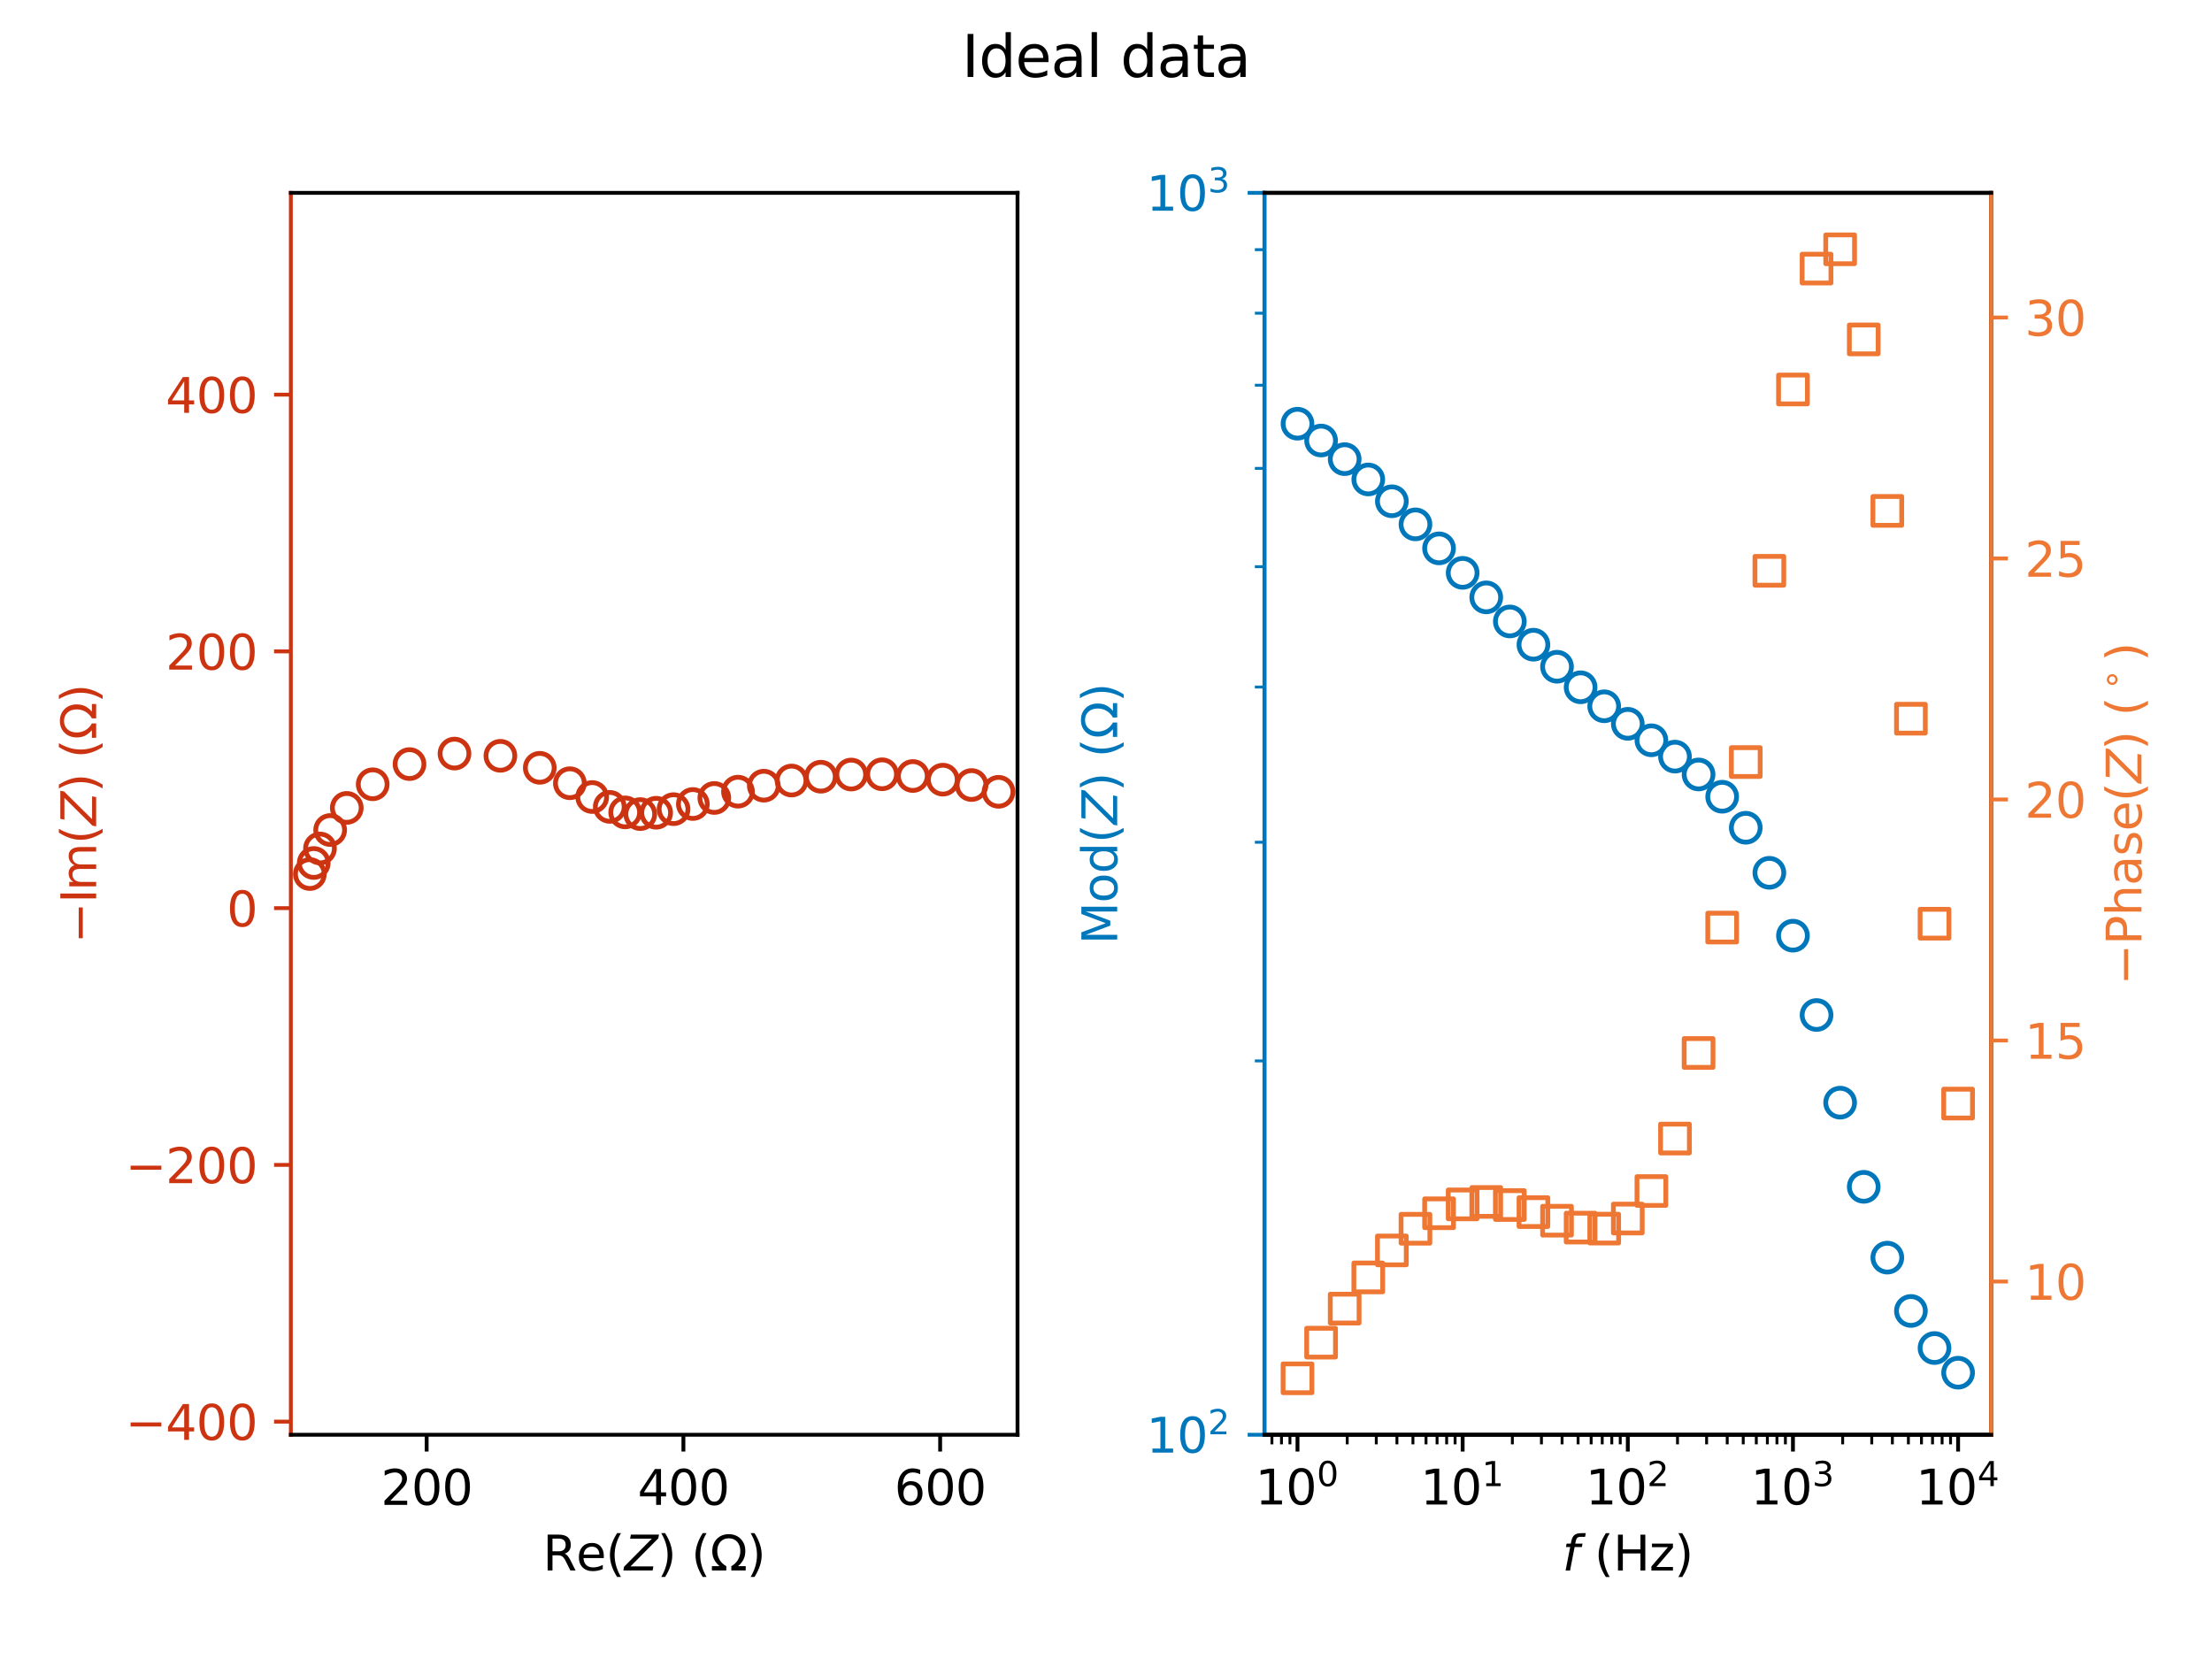 <?xml version="1.0" encoding="utf-8" standalone="no"?>
<!DOCTYPE svg PUBLIC "-//W3C//DTD SVG 1.1//EN"
  "http://www.w3.org/Graphics/SVG/1.1/DTD/svg11.dtd">
<svg xmlns:xlink="http://www.w3.org/1999/xlink" width="460.8pt" height="345.6pt" viewBox="0 0 460.8 345.6" xmlns="http://www.w3.org/2000/svg" version="1.1">
 <defs>
  <style type="text/css">*{stroke-linejoin: round; stroke-linecap: butt}</style>
 </defs>
 <g id="figure_1">
  <g id="patch_1">
   <path d="M 0 345.6 
L 460.8 345.6 
L 460.8 0 
L 0 0 
L 0 345.6 
z
" style="fill: none"/>
  </g>
  <g id="axes_1">
   <g id="patch_2">
    <path d="M 60.59 298.888 
L 211.969 298.888 
L 211.969 40.176 
L 60.59 40.176 
L 60.59 298.888 
z
" style="fill: none"/>
   </g>
   <g id="PathCollection_1">
    <defs>
     <path id="C0_0_09752f8d67" d="M 0 3 
C 0.796 3 1.559 2.684 2.121 2.121 
C 2.684 1.559 3 0.796 3 -0 
C 3 -0.796 2.684 -1.559 2.121 -2.121 
C 1.559 -2.684 0.796 -3 0 -3 
C -0.796 -3 -1.559 -2.684 -2.121 -2.121 
C -2.684 -1.559 -3 -0.796 -3 0 
C -3 0.796 -2.684 1.559 -2.121 2.121 
C -1.559 2.684 -0.796 3 0 3 
z
"/>
    </defs>
    <g clip-path="url(#p00fcbe9c59)">
     <use xlink:href="#C0_0_09752f8d67" x="64.546" y="182.08" style="fill: none; stroke: #cc3311"/>
    </g>
    <g clip-path="url(#p00fcbe9c59)">
     <use xlink:href="#C0_0_09752f8d67" x="65.361" y="179.777" style="fill: none; stroke: #cc3311"/>
    </g>
    <g clip-path="url(#p00fcbe9c59)">
     <use xlink:href="#C0_0_09752f8d67" x="66.658" y="176.755" style="fill: none; stroke: #cc3311"/>
    </g>
    <g clip-path="url(#p00fcbe9c59)">
     <use xlink:href="#C0_0_09752f8d67" x="68.778" y="172.908" style="fill: none; stroke: #cc3311"/>
    </g>
    <g clip-path="url(#p00fcbe9c59)">
     <use xlink:href="#C0_0_09752f8d67" x="72.238" y="168.299" style="fill: none; stroke: #cc3311"/>
    </g>
    <g clip-path="url(#p00fcbe9c59)">
     <use xlink:href="#C0_0_09752f8d67" x="77.64" y="163.38" style="fill: none; stroke: #cc3311"/>
    </g>
    <g clip-path="url(#p00fcbe9c59)">
     <use xlink:href="#C0_0_09752f8d67" x="85.306" y="159.175" style="fill: none; stroke: #cc3311"/>
    </g>
    <g clip-path="url(#p00fcbe9c59)">
     <use xlink:href="#C0_0_09752f8d67" x="94.68" y="156.984" style="fill: none; stroke: #cc3311"/>
    </g>
    <g clip-path="url(#p00fcbe9c59)">
     <use xlink:href="#C0_0_09752f8d67" x="104.24" y="157.451" style="fill: none; stroke: #cc3311"/>
    </g>
    <g clip-path="url(#p00fcbe9c59)">
     <use xlink:href="#C0_0_09752f8d67" x="112.445" y="159.949" style="fill: none; stroke: #cc3311"/>
    </g>
    <g clip-path="url(#p00fcbe9c59)">
     <use xlink:href="#C0_0_09752f8d67" x="118.714" y="163.162" style="fill: none; stroke: #cc3311"/>
    </g>
    <g clip-path="url(#p00fcbe9c59)">
     <use xlink:href="#C0_0_09752f8d67" x="123.367" y="166.035" style="fill: none; stroke: #cc3311"/>
    </g>
    <g clip-path="url(#p00fcbe9c59)">
     <use xlink:href="#C0_0_09752f8d67" x="127.025" y="168.085" style="fill: none; stroke: #cc3311"/>
    </g>
    <g clip-path="url(#p00fcbe9c59)">
     <use xlink:href="#C0_0_09752f8d67" x="130.237" y="169.235" style="fill: none; stroke: #cc3311"/>
    </g>
    <g clip-path="url(#p00fcbe9c59)">
     <use xlink:href="#C0_0_09752f8d67" x="133.379" y="169.591" style="fill: none; stroke: #cc3311"/>
    </g>
    <g clip-path="url(#p00fcbe9c59)">
     <use xlink:href="#C0_0_09752f8d67" x="136.69" y="169.313" style="fill: none; stroke: #cc3311"/>
    </g>
    <g clip-path="url(#p00fcbe9c59)">
     <use xlink:href="#C0_0_09752f8d67" x="140.313" y="168.563" style="fill: none; stroke: #cc3311"/>
    </g>
    <g clip-path="url(#p00fcbe9c59)">
     <use xlink:href="#C0_0_09752f8d67" x="144.336" y="167.49" style="fill: none; stroke: #cc3311"/>
    </g>
    <g clip-path="url(#p00fcbe9c59)">
     <use xlink:href="#C0_0_09752f8d67" x="148.806" y="166.232" style="fill: none; stroke: #cc3311"/>
    </g>
    <g clip-path="url(#p00fcbe9c59)">
     <use xlink:href="#C0_0_09752f8d67" x="153.738" y="164.919" style="fill: none; stroke: #cc3311"/>
    </g>
    <g clip-path="url(#p00fcbe9c59)">
     <use xlink:href="#C0_0_09752f8d67" x="159.116" y="163.671" style="fill: none; stroke: #cc3311"/>
    </g>
    <g clip-path="url(#p00fcbe9c59)">
     <use xlink:href="#C0_0_09752f8d67" x="164.894" y="162.6" style="fill: none; stroke: #cc3311"/>
    </g>
    <g clip-path="url(#p00fcbe9c59)">
     <use xlink:href="#C0_0_09752f8d67" x="170.998" y="161.801" style="fill: none; stroke: #cc3311"/>
    </g>
    <g clip-path="url(#p00fcbe9c59)">
     <use xlink:href="#C0_0_09752f8d67" x="177.325" y="161.351" style="fill: none; stroke: #cc3311"/>
    </g>
    <g clip-path="url(#p00fcbe9c59)">
     <use xlink:href="#C0_0_09752f8d67" x="183.756" y="161.297" style="fill: none; stroke: #cc3311"/>
    </g>
    <g clip-path="url(#p00fcbe9c59)">
     <use xlink:href="#C0_0_09752f8d67" x="190.16" y="161.657" style="fill: none; stroke: #cc3311"/>
    </g>
    <g clip-path="url(#p00fcbe9c59)">
     <use xlink:href="#C0_0_09752f8d67" x="196.41" y="162.417" style="fill: none; stroke: #cc3311"/>
    </g>
    <g clip-path="url(#p00fcbe9c59)">
     <use xlink:href="#C0_0_09752f8d67" x="202.392" y="163.535" style="fill: none; stroke: #cc3311"/>
    </g>
    <g clip-path="url(#p00fcbe9c59)">
     <use xlink:href="#C0_0_09752f8d67" x="208.013" y="164.948" style="fill: none; stroke: #cc3311"/>
    </g>
   </g>
   <g id="matplotlib.axis_1">
    <g id="xtick_1">
     <g id="line2d_1">
      <defs>
       <path id="mb6557c7be3" d="M 0 0 
L 0 3.5 
" style="stroke: #000000; stroke-width: 0.8"/>
      </defs>
      <g>
       <use xlink:href="#mb6557c7be3" x="88.879" y="298.888" style="stroke: #000000; stroke-width: 0.8"/>
      </g>
     </g>
     <g id="text_1">
      <!-- 200 -->
      <g transform="translate(79.336 313.486) scale(0.1 -0.1)">
       <defs>
        <path id="DejaVuSans-32" d="M 1228 531 
L 3431 531 
L 3431 0 
L 469 0 
L 469 531 
Q 828 903 1448 1529 
Q 2069 2156 2228 2338 
Q 2531 2678 2651 2914 
Q 2772 3150 2772 3378 
Q 2772 3750 2511 3984 
Q 2250 4219 1831 4219 
Q 1534 4219 1204 4116 
Q 875 4013 500 3803 
L 500 4441 
Q 881 4594 1212 4672 
Q 1544 4750 1819 4750 
Q 2544 4750 2975 4387 
Q 3406 4025 3406 3419 
Q 3406 3131 3298 2873 
Q 3191 2616 2906 2266 
Q 2828 2175 2409 1742 
Q 1991 1309 1228 531 
z
" transform="scale(0.016)"/>
        <path id="DejaVuSans-30" d="M 2034 4250 
Q 1547 4250 1301 3770 
Q 1056 3291 1056 2328 
Q 1056 1369 1301 889 
Q 1547 409 2034 409 
Q 2525 409 2770 889 
Q 3016 1369 3016 2328 
Q 3016 3291 2770 3770 
Q 2525 4250 2034 4250 
z
M 2034 4750 
Q 2819 4750 3233 4129 
Q 3647 3509 3647 2328 
Q 3647 1150 3233 529 
Q 2819 -91 2034 -91 
Q 1250 -91 836 529 
Q 422 1150 422 2328 
Q 422 3509 836 4129 
Q 1250 4750 2034 4750 
z
" transform="scale(0.016)"/>
       </defs>
       <use xlink:href="#DejaVuSans-32"/>
       <use xlink:href="#DejaVuSans-30" x="63.623"/>
       <use xlink:href="#DejaVuSans-30" x="127.246"/>
      </g>
     </g>
    </g>
    <g id="xtick_2">
     <g id="line2d_2">
      <g>
       <use xlink:href="#mb6557c7be3" x="142.365" y="298.888" style="stroke: #000000; stroke-width: 0.8"/>
      </g>
     </g>
     <g id="text_2">
      <!-- 400 -->
      <g transform="translate(132.821 313.486) scale(0.1 -0.1)">
       <defs>
        <path id="DejaVuSans-34" d="M 2419 4116 
L 825 1625 
L 2419 1625 
L 2419 4116 
z
M 2253 4666 
L 3047 4666 
L 3047 1625 
L 3713 1625 
L 3713 1100 
L 3047 1100 
L 3047 0 
L 2419 0 
L 2419 1100 
L 313 1100 
L 313 1709 
L 2253 4666 
z
" transform="scale(0.016)"/>
       </defs>
       <use xlink:href="#DejaVuSans-34"/>
       <use xlink:href="#DejaVuSans-30" x="63.623"/>
       <use xlink:href="#DejaVuSans-30" x="127.246"/>
      </g>
     </g>
    </g>
    <g id="xtick_3">
     <g id="line2d_3">
      <g>
       <use xlink:href="#mb6557c7be3" x="195.85" y="298.888" style="stroke: #000000; stroke-width: 0.8"/>
      </g>
     </g>
     <g id="text_3">
      <!-- 600 -->
      <g transform="translate(186.307 313.486) scale(0.1 -0.1)">
       <defs>
        <path id="DejaVuSans-36" d="M 2113 2584 
Q 1688 2584 1439 2293 
Q 1191 2003 1191 1497 
Q 1191 994 1439 701 
Q 1688 409 2113 409 
Q 2538 409 2786 701 
Q 3034 994 3034 1497 
Q 3034 2003 2786 2293 
Q 2538 2584 2113 2584 
z
M 3366 4563 
L 3366 3988 
Q 3128 4100 2886 4159 
Q 2644 4219 2406 4219 
Q 1781 4219 1451 3797 
Q 1122 3375 1075 2522 
Q 1259 2794 1537 2939 
Q 1816 3084 2150 3084 
Q 2853 3084 3261 2657 
Q 3669 2231 3669 1497 
Q 3669 778 3244 343 
Q 2819 -91 2113 -91 
Q 1303 -91 875 529 
Q 447 1150 447 2328 
Q 447 3434 972 4092 
Q 1497 4750 2381 4750 
Q 2619 4750 2861 4703 
Q 3103 4656 3366 4563 
z
" transform="scale(0.016)"/>
       </defs>
       <use xlink:href="#DejaVuSans-36"/>
       <use xlink:href="#DejaVuSans-30" x="63.623"/>
       <use xlink:href="#DejaVuSans-30" x="127.246"/>
      </g>
     </g>
    </g>
    <g id="text_4">
     <!-- Re($Z$) ($\Omega$) -->
     <g transform="translate(113.079 327.165) scale(0.1 -0.1)">
      <defs>
       <path id="DejaVuSans-52" d="M 2841 2188 
Q 3044 2119 3236 1894 
Q 3428 1669 3622 1275 
L 4263 0 
L 3584 0 
L 2988 1197 
Q 2756 1666 2539 1819 
Q 2322 1972 1947 1972 
L 1259 1972 
L 1259 0 
L 628 0 
L 628 4666 
L 2053 4666 
Q 2853 4666 3247 4331 
Q 3641 3997 3641 3322 
Q 3641 2881 3436 2590 
Q 3231 2300 2841 2188 
z
M 1259 4147 
L 1259 2491 
L 2053 2491 
Q 2509 2491 2742 2702 
Q 2975 2913 2975 3322 
Q 2975 3731 2742 3939 
Q 2509 4147 2053 4147 
L 1259 4147 
z
" transform="scale(0.016)"/>
       <path id="DejaVuSans-65" d="M 3597 1894 
L 3597 1613 
L 953 1613 
Q 991 1019 1311 708 
Q 1631 397 2203 397 
Q 2534 397 2845 478 
Q 3156 559 3463 722 
L 3463 178 
Q 3153 47 2828 -22 
Q 2503 -91 2169 -91 
Q 1331 -91 842 396 
Q 353 884 353 1716 
Q 353 2575 817 3079 
Q 1281 3584 2069 3584 
Q 2775 3584 3186 3129 
Q 3597 2675 3597 1894 
z
M 3022 2063 
Q 3016 2534 2758 2815 
Q 2500 3097 2075 3097 
Q 1594 3097 1305 2825 
Q 1016 2553 972 2059 
L 3022 2063 
z
" transform="scale(0.016)"/>
       <path id="DejaVuSans-28" d="M 1984 4856 
Q 1566 4138 1362 3434 
Q 1159 2731 1159 2009 
Q 1159 1288 1364 580 
Q 1569 -128 1984 -844 
L 1484 -844 
Q 1016 -109 783 600 
Q 550 1309 550 2009 
Q 550 2706 781 3412 
Q 1013 4119 1484 4856 
L 1984 4856 
z
" transform="scale(0.016)"/>
       <path id="DejaVuSans-Oblique-5a" d="M 838 4666 
L 4500 4666 
L 4409 4184 
L 794 531 
L 3769 531 
L 3669 0 
L -141 0 
L -50 481 
L 3566 4134 
L 738 4134 
L 838 4666 
z
" transform="scale(0.016)"/>
       <path id="DejaVuSans-29" d="M 513 4856 
L 1013 4856 
Q 1481 4119 1714 3412 
Q 1947 2706 1947 2009 
Q 1947 1309 1714 600 
Q 1481 -109 1013 -844 
L 513 -844 
Q 928 -128 1133 580 
Q 1338 1288 1338 2009 
Q 1338 2731 1133 3434 
Q 928 4138 513 4856 
z
" transform="scale(0.016)"/>
       <path id="DejaVuSans-20" transform="scale(0.016)"/>
       <path id="DejaVuSans-3a9" d="M 4647 556 
L 4647 0 
L 2772 0 
L 2772 556 
Q 3325 859 3634 1378 
Q 3944 1897 3944 2528 
Q 3944 3278 3531 3731 
Q 3119 4184 2444 4184 
Q 1769 4184 1355 3729 
Q 941 3275 941 2528 
Q 941 1897 1250 1378 
Q 1563 859 2119 556 
L 2119 0 
L 244 0 
L 244 556 
L 1241 556 
Q 747 991 519 1456 
Q 294 1922 294 2497 
Q 294 3491 894 4106 
Q 1491 4722 2444 4722 
Q 3391 4722 3994 4106 
Q 4594 3494 4594 2528 
Q 4594 1922 4372 1459 
Q 4150 997 3647 556 
L 4647 556 
z
" transform="scale(0.016)"/>
      </defs>
      <use xlink:href="#DejaVuSans-52" transform="translate(0 0.125)"/>
      <use xlink:href="#DejaVuSans-65" transform="translate(69.482 0.125)"/>
      <use xlink:href="#DejaVuSans-28" transform="translate(131.006 0.125)"/>
      <use xlink:href="#DejaVuSans-Oblique-5a" transform="translate(170.02 0.125)"/>
      <use xlink:href="#DejaVuSans-29" transform="translate(238.525 0.125)"/>
      <use xlink:href="#DejaVuSans-20" transform="translate(277.539 0.125)"/>
      <use xlink:href="#DejaVuSans-28" transform="translate(309.326 0.125)"/>
      <use xlink:href="#DejaVuSans-3a9" transform="translate(348.34 0.125)"/>
      <use xlink:href="#DejaVuSans-29" transform="translate(424.756 0.125)"/>
     </g>
    </g>
   </g>
   <g id="matplotlib.axis_2">
    <g id="ytick_1">
     <g id="line2d_4">
      <defs>
       <path id="m2aaf034e67" d="M 0 0 
L -3.5 0 
" style="stroke: #cc3311; stroke-width: 0.8"/>
      </defs>
      <g>
       <use xlink:href="#m2aaf034e67" x="60.59" y="296.153" style="fill: #cc3311; stroke: #cc3311; stroke-width: 0.8"/>
      </g>
     </g>
     <g id="text_5">
      <!-- −400 -->
      <g style="fill: #cc3311" transform="translate(26.123 299.952) scale(0.1 -0.1)">
       <defs>
        <path id="DejaVuSans-2212" d="M 678 2272 
L 4684 2272 
L 4684 1741 
L 678 1741 
L 678 2272 
z
" transform="scale(0.016)"/>
       </defs>
       <use xlink:href="#DejaVuSans-2212"/>
       <use xlink:href="#DejaVuSans-34" x="83.789"/>
       <use xlink:href="#DejaVuSans-30" x="147.412"/>
       <use xlink:href="#DejaVuSans-30" x="211.035"/>
      </g>
     </g>
    </g>
    <g id="ytick_2">
     <g id="line2d_5">
      <g>
       <use xlink:href="#m2aaf034e67" x="60.59" y="242.667" style="fill: #cc3311; stroke: #cc3311; stroke-width: 0.8"/>
      </g>
     </g>
     <g id="text_6">
      <!-- −200 -->
      <g style="fill: #cc3311" transform="translate(26.123 246.467) scale(0.1 -0.1)">
       <use xlink:href="#DejaVuSans-2212"/>
       <use xlink:href="#DejaVuSans-32" x="83.789"/>
       <use xlink:href="#DejaVuSans-30" x="147.412"/>
       <use xlink:href="#DejaVuSans-30" x="211.035"/>
      </g>
     </g>
    </g>
    <g id="ytick_3">
     <g id="line2d_6">
      <g>
       <use xlink:href="#m2aaf034e67" x="60.59" y="189.182" style="fill: #cc3311; stroke: #cc3311; stroke-width: 0.8"/>
      </g>
     </g>
     <g id="text_7">
      <!-- 0 -->
      <g style="fill: #cc3311" transform="translate(47.227 192.981) scale(0.1 -0.1)">
       <use xlink:href="#DejaVuSans-30"/>
      </g>
     </g>
    </g>
    <g id="ytick_4">
     <g id="line2d_7">
      <g>
       <use xlink:href="#m2aaf034e67" x="60.59" y="135.696" style="fill: #cc3311; stroke: #cc3311; stroke-width: 0.8"/>
      </g>
     </g>
     <g id="text_8">
      <!-- 200 -->
      <g style="fill: #cc3311" transform="translate(34.502 139.496) scale(0.1 -0.1)">
       <use xlink:href="#DejaVuSans-32"/>
       <use xlink:href="#DejaVuSans-30" x="63.623"/>
       <use xlink:href="#DejaVuSans-30" x="127.246"/>
      </g>
     </g>
    </g>
    <g id="ytick_5">
     <g id="line2d_8">
      <g>
       <use xlink:href="#m2aaf034e67" x="60.59" y="82.211" style="fill: #cc3311; stroke: #cc3311; stroke-width: 0.8"/>
      </g>
     </g>
     <g id="text_9">
      <!-- 400 -->
      <g style="fill: #cc3311" transform="translate(34.502 86.01) scale(0.1 -0.1)">
       <use xlink:href="#DejaVuSans-34"/>
       <use xlink:href="#DejaVuSans-30" x="63.623"/>
       <use xlink:href="#DejaVuSans-30" x="127.246"/>
      </g>
     </g>
    </g>
    <g id="text_10">
     <!-- $-$Im($Z$) ($\Omega$) -->
     <g style="fill: #cc3311" transform="translate(20.043 196.532) rotate(-90) scale(0.1 -0.1)">
      <defs>
       <path id="DejaVuSans-49" d="M 628 4666 
L 1259 4666 
L 1259 0 
L 628 0 
L 628 4666 
z
" transform="scale(0.016)"/>
       <path id="DejaVuSans-6d" d="M 3328 2828 
Q 3544 3216 3844 3400 
Q 4144 3584 4550 3584 
Q 5097 3584 5394 3201 
Q 5691 2819 5691 2113 
L 5691 0 
L 5113 0 
L 5113 2094 
Q 5113 2597 4934 2840 
Q 4756 3084 4391 3084 
Q 3944 3084 3684 2787 
Q 3425 2491 3425 1978 
L 3425 0 
L 2847 0 
L 2847 2094 
Q 2847 2600 2669 2842 
Q 2491 3084 2119 3084 
Q 1678 3084 1418 2786 
Q 1159 2488 1159 1978 
L 1159 0 
L 581 0 
L 581 3500 
L 1159 3500 
L 1159 2956 
Q 1356 3278 1631 3431 
Q 1906 3584 2284 3584 
Q 2666 3584 2933 3390 
Q 3200 3197 3328 2828 
z
" transform="scale(0.016)"/>
      </defs>
      <use xlink:href="#DejaVuSans-2212" transform="translate(0 0.125)"/>
      <use xlink:href="#DejaVuSans-49" transform="translate(83.789 0.125)"/>
      <use xlink:href="#DejaVuSans-6d" transform="translate(109.656 0.125)"/>
      <use xlink:href="#DejaVuSans-28" transform="translate(207.068 0.125)"/>
      <use xlink:href="#DejaVuSans-Oblique-5a" transform="translate(246.082 0.125)"/>
      <use xlink:href="#DejaVuSans-29" transform="translate(314.588 0.125)"/>
      <use xlink:href="#DejaVuSans-20" transform="translate(353.602 0.125)"/>
      <use xlink:href="#DejaVuSans-28" transform="translate(385.389 0.125)"/>
      <use xlink:href="#DejaVuSans-3a9" transform="translate(424.402 0.125)"/>
      <use xlink:href="#DejaVuSans-29" transform="translate(500.818 0.125)"/>
     </g>
    </g>
   </g>
   <g id="patch_3">
    <path d="M 60.59 298.888 
L 60.59 40.176 
" style="fill: none; stroke: #cc3311; stroke-width: 0.8; stroke-linejoin: miter; stroke-linecap: square"/>
   </g>
   <g id="patch_4">
    <path d="M 211.969 298.888 
L 211.969 40.176 
" style="fill: none; stroke: #000000; stroke-width: 0.8; stroke-linejoin: miter; stroke-linecap: square"/>
   </g>
   <g id="patch_5">
    <path d="M 60.59 298.888 
L 211.969 298.888 
" style="fill: none; stroke: #000000; stroke-width: 0.8; stroke-linejoin: miter; stroke-linecap: square"/>
   </g>
   <g id="patch_6">
    <path d="M 60.59 40.176 
L 211.969 40.176 
" style="fill: none; stroke: #000000; stroke-width: 0.8; stroke-linejoin: miter; stroke-linecap: square"/>
   </g>
  </g>
  <g id="axes_2">
   <g id="patch_7">
    <path d="M 263.411 298.888 
L 414.79 298.888 
L 414.79 40.176 
L 263.411 40.176 
L 263.411 298.888 
z
" style="fill: none"/>
   </g>
   <g id="PathCollection_2">
    <defs>
     <path id="C1_0_23810b4be5" d="M 0 3 
C 0.796 3 1.559 2.684 2.121 2.121 
C 2.684 1.559 3 0.796 3 -0 
C 3 -0.796 2.684 -1.559 2.121 -2.121 
C 1.559 -2.684 0.796 -3 0 -3 
C -0.796 -3 -1.559 -2.684 -2.121 -2.121 
C -2.684 -1.559 -3 -0.796 -3 0 
C -3 0.796 -2.684 1.559 -2.121 2.121 
C -1.559 2.684 -0.796 3 0 3 
z
"/>
    </defs>
    <g clip-path="url(#p354ffc2122)">
     <use xlink:href="#C1_0_23810b4be5" x="407.909" y="285.957" style="fill: none; stroke: #0077bb"/>
    </g>
    <g clip-path="url(#p354ffc2122)">
     <use xlink:href="#C1_0_23810b4be5" x="402.994" y="280.82" style="fill: none; stroke: #0077bb"/>
    </g>
    <g clip-path="url(#p354ffc2122)">
     <use xlink:href="#C1_0_23810b4be5" x="398.079" y="273.097" style="fill: none; stroke: #0077bb"/>
    </g>
    <g clip-path="url(#p354ffc2122)">
     <use xlink:href="#C1_0_23810b4be5" x="393.164" y="261.988" style="fill: none; stroke: #0077bb"/>
    </g>
    <g clip-path="url(#p354ffc2122)">
     <use xlink:href="#C1_0_23810b4be5" x="388.25" y="247.236" style="fill: none; stroke: #0077bb"/>
    </g>
    <g clip-path="url(#p354ffc2122)">
     <use xlink:href="#C1_0_23810b4be5" x="383.335" y="229.704" style="fill: none; stroke: #0077bb"/>
    </g>
    <g clip-path="url(#p354ffc2122)">
     <use xlink:href="#C1_0_23810b4be5" x="378.42" y="211.445" style="fill: none; stroke: #0077bb"/>
    </g>
    <g clip-path="url(#p354ffc2122)">
     <use xlink:href="#C1_0_23810b4be5" x="373.505" y="194.918" style="fill: none; stroke: #0077bb"/>
    </g>
    <g clip-path="url(#p354ffc2122)">
     <use xlink:href="#C1_0_23810b4be5" x="368.59" y="181.821" style="fill: none; stroke: #0077bb"/>
    </g>
    <g clip-path="url(#p354ffc2122)">
     <use xlink:href="#C1_0_23810b4be5" x="363.675" y="172.437" style="fill: none; stroke: #0077bb"/>
    </g>
    <g clip-path="url(#p354ffc2122)">
     <use xlink:href="#C1_0_23810b4be5" x="358.76" y="165.974" style="fill: none; stroke: #0077bb"/>
    </g>
    <g clip-path="url(#p354ffc2122)">
     <use xlink:href="#C1_0_23810b4be5" x="353.845" y="161.337" style="fill: none; stroke: #0077bb"/>
    </g>
    <g clip-path="url(#p354ffc2122)">
     <use xlink:href="#C1_0_23810b4be5" x="348.93" y="157.618" style="fill: none; stroke: #0077bb"/>
    </g>
    <g clip-path="url(#p354ffc2122)">
     <use xlink:href="#C1_0_23810b4be5" x="344.016" y="154.217" style="fill: none; stroke: #0077bb"/>
    </g>
    <g clip-path="url(#p354ffc2122)">
     <use xlink:href="#C1_0_23810b4be5" x="339.101" y="150.784" style="fill: none; stroke: #0077bb"/>
    </g>
    <g clip-path="url(#p354ffc2122)">
     <use xlink:href="#C1_0_23810b4be5" x="334.186" y="147.132" style="fill: none; stroke: #0077bb"/>
    </g>
    <g clip-path="url(#p354ffc2122)">
     <use xlink:href="#C1_0_23810b4be5" x="329.271" y="143.175" style="fill: none; stroke: #0077bb"/>
    </g>
    <g clip-path="url(#p354ffc2122)">
     <use xlink:href="#C1_0_23810b4be5" x="324.356" y="138.892" style="fill: none; stroke: #0077bb"/>
    </g>
    <g clip-path="url(#p354ffc2122)">
     <use xlink:href="#C1_0_23810b4be5" x="319.441" y="134.304" style="fill: none; stroke: #0077bb"/>
    </g>
    <g clip-path="url(#p354ffc2122)">
     <use xlink:href="#C1_0_23810b4be5" x="314.526" y="129.462" style="fill: none; stroke: #0077bb"/>
    </g>
    <g clip-path="url(#p354ffc2122)">
     <use xlink:href="#C1_0_23810b4be5" x="309.611" y="124.443" style="fill: none; stroke: #0077bb"/>
    </g>
    <g clip-path="url(#p354ffc2122)">
     <use xlink:href="#C1_0_23810b4be5" x="304.696" y="119.335" style="fill: none; stroke: #0077bb"/>
    </g>
    <g clip-path="url(#p354ffc2122)">
     <use xlink:href="#C1_0_23810b4be5" x="299.782" y="114.234" style="fill: none; stroke: #0077bb"/>
    </g>
    <g clip-path="url(#p354ffc2122)">
     <use xlink:href="#C1_0_23810b4be5" x="294.867" y="109.235" style="fill: none; stroke: #0077bb"/>
    </g>
    <g clip-path="url(#p354ffc2122)">
     <use xlink:href="#C1_0_23810b4be5" x="289.952" y="104.426" style="fill: none; stroke: #0077bb"/>
    </g>
    <g clip-path="url(#p354ffc2122)">
     <use xlink:href="#C1_0_23810b4be5" x="285.037" y="99.879" style="fill: none; stroke: #0077bb"/>
    </g>
    <g clip-path="url(#p354ffc2122)">
     <use xlink:href="#C1_0_23810b4be5" x="280.122" y="95.648" style="fill: none; stroke: #0077bb"/>
    </g>
    <g clip-path="url(#p354ffc2122)">
     <use xlink:href="#C1_0_23810b4be5" x="275.207" y="91.771" style="fill: none; stroke: #0077bb"/>
    </g>
    <g clip-path="url(#p354ffc2122)">
     <use xlink:href="#C1_0_23810b4be5" x="270.292" y="88.265" style="fill: none; stroke: #0077bb"/>
    </g>
   </g>
   <g id="matplotlib.axis_3">
    <g id="xtick_4">
     <g id="line2d_9">
      <g>
       <use xlink:href="#mb6557c7be3" x="270.292" y="298.888" style="stroke: #000000; stroke-width: 0.8"/>
      </g>
     </g>
     <g id="text_11">
      <!-- $\mathdefault{10^{0}}$ -->
      <g transform="translate(261.492 313.486) scale(0.1 -0.1)">
       <defs>
        <path id="DejaVuSans-31" d="M 794 531 
L 1825 531 
L 1825 4091 
L 703 3866 
L 703 4441 
L 1819 4666 
L 2450 4666 
L 2450 531 
L 3481 531 
L 3481 0 
L 794 0 
L 794 531 
z
" transform="scale(0.016)"/>
       </defs>
       <use xlink:href="#DejaVuSans-31" transform="translate(0 0.766)"/>
       <use xlink:href="#DejaVuSans-30" transform="translate(63.623 0.766)"/>
       <use xlink:href="#DejaVuSans-30" transform="translate(128.203 39.047) scale(0.7)"/>
      </g>
     </g>
    </g>
    <g id="xtick_5">
     <g id="line2d_10">
      <g>
       <use xlink:href="#mb6557c7be3" x="304.696" y="298.888" style="stroke: #000000; stroke-width: 0.8"/>
      </g>
     </g>
     <g id="text_12">
      <!-- $\mathdefault{10^{1}}$ -->
      <g transform="translate(295.896 313.486) scale(0.1 -0.1)">
       <use xlink:href="#DejaVuSans-31" transform="translate(0 0.684)"/>
       <use xlink:href="#DejaVuSans-30" transform="translate(63.623 0.684)"/>
       <use xlink:href="#DejaVuSans-31" transform="translate(128.203 38.966) scale(0.7)"/>
      </g>
     </g>
    </g>
    <g id="xtick_6">
     <g id="line2d_11">
      <g>
       <use xlink:href="#mb6557c7be3" x="339.101" y="298.888" style="stroke: #000000; stroke-width: 0.8"/>
      </g>
     </g>
     <g id="text_13">
      <!-- $\mathdefault{10^{2}}$ -->
      <g transform="translate(330.301 313.486) scale(0.1 -0.1)">
       <use xlink:href="#DejaVuSans-31" transform="translate(0 0.766)"/>
       <use xlink:href="#DejaVuSans-30" transform="translate(63.623 0.766)"/>
       <use xlink:href="#DejaVuSans-32" transform="translate(128.203 39.047) scale(0.7)"/>
      </g>
     </g>
    </g>
    <g id="xtick_7">
     <g id="line2d_12">
      <g>
       <use xlink:href="#mb6557c7be3" x="373.505" y="298.888" style="stroke: #000000; stroke-width: 0.8"/>
      </g>
     </g>
     <g id="text_14">
      <!-- $\mathdefault{10^{3}}$ -->
      <g transform="translate(364.705 313.486) scale(0.1 -0.1)">
       <defs>
        <path id="DejaVuSans-33" d="M 2597 2516 
Q 3050 2419 3304 2112 
Q 3559 1806 3559 1356 
Q 3559 666 3084 287 
Q 2609 -91 1734 -91 
Q 1441 -91 1130 -33 
Q 819 25 488 141 
L 488 750 
Q 750 597 1062 519 
Q 1375 441 1716 441 
Q 2309 441 2620 675 
Q 2931 909 2931 1356 
Q 2931 1769 2642 2001 
Q 2353 2234 1838 2234 
L 1294 2234 
L 1294 2753 
L 1863 2753 
Q 2328 2753 2575 2939 
Q 2822 3125 2822 3475 
Q 2822 3834 2567 4026 
Q 2313 4219 1838 4219 
Q 1578 4219 1281 4162 
Q 984 4106 628 3988 
L 628 4550 
Q 988 4650 1302 4700 
Q 1616 4750 1894 4750 
Q 2613 4750 3031 4423 
Q 3450 4097 3450 3541 
Q 3450 3153 3228 2886 
Q 3006 2619 2597 2516 
z
" transform="scale(0.016)"/>
       </defs>
       <use xlink:href="#DejaVuSans-31" transform="translate(0 0.766)"/>
       <use xlink:href="#DejaVuSans-30" transform="translate(63.623 0.766)"/>
       <use xlink:href="#DejaVuSans-33" transform="translate(128.203 39.047) scale(0.7)"/>
      </g>
     </g>
    </g>
    <g id="xtick_8">
     <g id="line2d_13">
      <g>
       <use xlink:href="#mb6557c7be3" x="407.909" y="298.888" style="stroke: #000000; stroke-width: 0.8"/>
      </g>
     </g>
     <g id="text_15">
      <!-- $\mathdefault{10^{4}}$ -->
      <g transform="translate(399.109 313.486) scale(0.1 -0.1)">
       <use xlink:href="#DejaVuSans-31" transform="translate(0 0.684)"/>
       <use xlink:href="#DejaVuSans-30" transform="translate(63.623 0.684)"/>
       <use xlink:href="#DejaVuSans-34" transform="translate(128.203 38.966) scale(0.7)"/>
      </g>
     </g>
    </g>
    <g id="xtick_9">
     <g id="line2d_14">
      <defs>
       <path id="m3d97dc5103" d="M 0 0 
L 0 2 
" style="stroke: #000000; stroke-width: 0.6"/>
      </defs>
      <g>
       <use xlink:href="#m3d97dc5103" x="264.963" y="298.888" style="stroke: #000000; stroke-width: 0.6"/>
      </g>
     </g>
    </g>
    <g id="xtick_10">
     <g id="line2d_15">
      <g>
       <use xlink:href="#m3d97dc5103" x="266.958" y="298.888" style="stroke: #000000; stroke-width: 0.6"/>
      </g>
     </g>
    </g>
    <g id="xtick_11">
     <g id="line2d_16">
      <g>
       <use xlink:href="#m3d97dc5103" x="268.718" y="298.888" style="stroke: #000000; stroke-width: 0.6"/>
      </g>
     </g>
    </g>
    <g id="xtick_12">
     <g id="line2d_17">
      <g>
       <use xlink:href="#m3d97dc5103" x="280.649" y="298.888" style="stroke: #000000; stroke-width: 0.6"/>
      </g>
     </g>
    </g>
    <g id="xtick_13">
     <g id="line2d_18">
      <g>
       <use xlink:href="#m3d97dc5103" x="286.707" y="298.888" style="stroke: #000000; stroke-width: 0.6"/>
      </g>
     </g>
    </g>
    <g id="xtick_14">
     <g id="line2d_19">
      <g>
       <use xlink:href="#m3d97dc5103" x="291.006" y="298.888" style="stroke: #000000; stroke-width: 0.6"/>
      </g>
     </g>
    </g>
    <g id="xtick_15">
     <g id="line2d_20">
      <g>
       <use xlink:href="#m3d97dc5103" x="294.34" y="298.888" style="stroke: #000000; stroke-width: 0.6"/>
      </g>
     </g>
    </g>
    <g id="xtick_16">
     <g id="line2d_21">
      <g>
       <use xlink:href="#m3d97dc5103" x="297.064" y="298.888" style="stroke: #000000; stroke-width: 0.6"/>
      </g>
     </g>
    </g>
    <g id="xtick_17">
     <g id="line2d_22">
      <g>
       <use xlink:href="#m3d97dc5103" x="299.367" y="298.888" style="stroke: #000000; stroke-width: 0.6"/>
      </g>
     </g>
    </g>
    <g id="xtick_18">
     <g id="line2d_23">
      <g>
       <use xlink:href="#m3d97dc5103" x="301.362" y="298.888" style="stroke: #000000; stroke-width: 0.6"/>
      </g>
     </g>
    </g>
    <g id="xtick_19">
     <g id="line2d_24">
      <g>
       <use xlink:href="#m3d97dc5103" x="303.122" y="298.888" style="stroke: #000000; stroke-width: 0.6"/>
      </g>
     </g>
    </g>
    <g id="xtick_20">
     <g id="line2d_25">
      <g>
       <use xlink:href="#m3d97dc5103" x="315.053" y="298.888" style="stroke: #000000; stroke-width: 0.6"/>
      </g>
     </g>
    </g>
    <g id="xtick_21">
     <g id="line2d_26">
      <g>
       <use xlink:href="#m3d97dc5103" x="321.111" y="298.888" style="stroke: #000000; stroke-width: 0.6"/>
      </g>
     </g>
    </g>
    <g id="xtick_22">
     <g id="line2d_27">
      <g>
       <use xlink:href="#m3d97dc5103" x="325.41" y="298.888" style="stroke: #000000; stroke-width: 0.6"/>
      </g>
     </g>
    </g>
    <g id="xtick_23">
     <g id="line2d_28">
      <g>
       <use xlink:href="#m3d97dc5103" x="328.744" y="298.888" style="stroke: #000000; stroke-width: 0.6"/>
      </g>
     </g>
    </g>
    <g id="xtick_24">
     <g id="line2d_29">
      <g>
       <use xlink:href="#m3d97dc5103" x="331.468" y="298.888" style="stroke: #000000; stroke-width: 0.6"/>
      </g>
     </g>
    </g>
    <g id="xtick_25">
     <g id="line2d_30">
      <g>
       <use xlink:href="#m3d97dc5103" x="333.771" y="298.888" style="stroke: #000000; stroke-width: 0.6"/>
      </g>
     </g>
    </g>
    <g id="xtick_26">
     <g id="line2d_31">
      <g>
       <use xlink:href="#m3d97dc5103" x="335.767" y="298.888" style="stroke: #000000; stroke-width: 0.6"/>
      </g>
     </g>
    </g>
    <g id="xtick_27">
     <g id="line2d_32">
      <g>
       <use xlink:href="#m3d97dc5103" x="337.526" y="298.888" style="stroke: #000000; stroke-width: 0.6"/>
      </g>
     </g>
    </g>
    <g id="xtick_28">
     <g id="line2d_33">
      <g>
       <use xlink:href="#m3d97dc5103" x="349.457" y="298.888" style="stroke: #000000; stroke-width: 0.6"/>
      </g>
     </g>
    </g>
    <g id="xtick_29">
     <g id="line2d_34">
      <g>
       <use xlink:href="#m3d97dc5103" x="355.516" y="298.888" style="stroke: #000000; stroke-width: 0.6"/>
      </g>
     </g>
    </g>
    <g id="xtick_30">
     <g id="line2d_35">
      <g>
       <use xlink:href="#m3d97dc5103" x="359.814" y="298.888" style="stroke: #000000; stroke-width: 0.6"/>
      </g>
     </g>
    </g>
    <g id="xtick_31">
     <g id="line2d_36">
      <g>
       <use xlink:href="#m3d97dc5103" x="363.148" y="298.888" style="stroke: #000000; stroke-width: 0.6"/>
      </g>
     </g>
    </g>
    <g id="xtick_32">
     <g id="line2d_37">
      <g>
       <use xlink:href="#m3d97dc5103" x="365.872" y="298.888" style="stroke: #000000; stroke-width: 0.6"/>
      </g>
     </g>
    </g>
    <g id="xtick_33">
     <g id="line2d_38">
      <g>
       <use xlink:href="#m3d97dc5103" x="368.176" y="298.888" style="stroke: #000000; stroke-width: 0.6"/>
      </g>
     </g>
    </g>
    <g id="xtick_34">
     <g id="line2d_39">
      <g>
       <use xlink:href="#m3d97dc5103" x="370.171" y="298.888" style="stroke: #000000; stroke-width: 0.6"/>
      </g>
     </g>
    </g>
    <g id="xtick_35">
     <g id="line2d_40">
      <g>
       <use xlink:href="#m3d97dc5103" x="371.931" y="298.888" style="stroke: #000000; stroke-width: 0.6"/>
      </g>
     </g>
    </g>
    <g id="xtick_36">
     <g id="line2d_41">
      <g>
       <use xlink:href="#m3d97dc5103" x="383.862" y="298.888" style="stroke: #000000; stroke-width: 0.6"/>
      </g>
     </g>
    </g>
    <g id="xtick_37">
     <g id="line2d_42">
      <g>
       <use xlink:href="#m3d97dc5103" x="389.92" y="298.888" style="stroke: #000000; stroke-width: 0.6"/>
      </g>
     </g>
    </g>
    <g id="xtick_38">
     <g id="line2d_43">
      <g>
       <use xlink:href="#m3d97dc5103" x="394.218" y="298.888" style="stroke: #000000; stroke-width: 0.6"/>
      </g>
     </g>
    </g>
    <g id="xtick_39">
     <g id="line2d_44">
      <g>
       <use xlink:href="#m3d97dc5103" x="397.552" y="298.888" style="stroke: #000000; stroke-width: 0.6"/>
      </g>
     </g>
    </g>
    <g id="xtick_40">
     <g id="line2d_45">
      <g>
       <use xlink:href="#m3d97dc5103" x="400.277" y="298.888" style="stroke: #000000; stroke-width: 0.6"/>
      </g>
     </g>
    </g>
    <g id="xtick_41">
     <g id="line2d_46">
      <g>
       <use xlink:href="#m3d97dc5103" x="402.58" y="298.888" style="stroke: #000000; stroke-width: 0.6"/>
      </g>
     </g>
    </g>
    <g id="xtick_42">
     <g id="line2d_47">
      <g>
       <use xlink:href="#m3d97dc5103" x="404.575" y="298.888" style="stroke: #000000; stroke-width: 0.6"/>
      </g>
     </g>
    </g>
    <g id="xtick_43">
     <g id="line2d_48">
      <g>
       <use xlink:href="#m3d97dc5103" x="406.335" y="298.888" style="stroke: #000000; stroke-width: 0.6"/>
      </g>
     </g>
    </g>
    <g id="text_16">
     <!-- $f$ (Hz) -->
     <g transform="translate(325.451 327.165) scale(0.1 -0.1)">
      <defs>
       <path id="DejaVuSans-Oblique-66" d="M 3059 4863 
L 2969 4384 
L 2419 4384 
Q 2106 4384 1964 4261 
Q 1822 4138 1753 3809 
L 1691 3500 
L 2638 3500 
L 2553 3053 
L 1606 3053 
L 1013 0 
L 434 0 
L 1031 3053 
L 481 3053 
L 563 3500 
L 1113 3500 
L 1159 3744 
Q 1278 4363 1576 4613 
Q 1875 4863 2516 4863 
L 3059 4863 
z
" transform="scale(0.016)"/>
       <path id="DejaVuSans-48" d="M 628 4666 
L 1259 4666 
L 1259 2753 
L 3553 2753 
L 3553 4666 
L 4184 4666 
L 4184 0 
L 3553 0 
L 3553 2222 
L 1259 2222 
L 1259 0 
L 628 0 
L 628 4666 
z
" transform="scale(0.016)"/>
       <path id="DejaVuSans-7a" d="M 353 3500 
L 3084 3500 
L 3084 2975 
L 922 459 
L 3084 459 
L 3084 0 
L 275 0 
L 275 525 
L 2438 3041 
L 353 3041 
L 353 3500 
z
" transform="scale(0.016)"/>
      </defs>
      <use xlink:href="#DejaVuSans-Oblique-66" transform="translate(0 0.016)"/>
      <use xlink:href="#DejaVuSans-20" transform="translate(35.205 0.016)"/>
      <use xlink:href="#DejaVuSans-28" transform="translate(66.992 0.016)"/>
      <use xlink:href="#DejaVuSans-48" transform="translate(106.006 0.016)"/>
      <use xlink:href="#DejaVuSans-7a" transform="translate(181.201 0.016)"/>
      <use xlink:href="#DejaVuSans-29" transform="translate(233.691 0.016)"/>
     </g>
    </g>
   </g>
   <g id="matplotlib.axis_4">
    <g id="ytick_6">
     <g id="line2d_49">
      <defs>
       <path id="m9eea83a093" d="M 0 0 
L -3.5 0 
" style="stroke: #0077bb; stroke-width: 0.8"/>
      </defs>
      <g>
       <use xlink:href="#m9eea83a093" x="263.411" y="298.888" style="fill: #0077bb; stroke: #0077bb; stroke-width: 0.8"/>
      </g>
     </g>
     <g id="text_17">
      <!-- $\mathdefault{10^{2}}$ -->
      <g style="fill: #0077bb" transform="translate(238.811 302.687) scale(0.1 -0.1)">
       <use xlink:href="#DejaVuSans-31" transform="translate(0 0.766)"/>
       <use xlink:href="#DejaVuSans-30" transform="translate(63.623 0.766)"/>
       <use xlink:href="#DejaVuSans-32" transform="translate(128.203 39.047) scale(0.7)"/>
      </g>
     </g>
    </g>
    <g id="ytick_7">
     <g id="line2d_50">
      <g>
       <use xlink:href="#m9eea83a093" x="263.411" y="40.176" style="fill: #0077bb; stroke: #0077bb; stroke-width: 0.8"/>
      </g>
     </g>
     <g id="text_18">
      <!-- $\mathdefault{10^{3}}$ -->
      <g style="fill: #0077bb" transform="translate(238.811 43.975) scale(0.1 -0.1)">
       <use xlink:href="#DejaVuSans-31" transform="translate(0 0.766)"/>
       <use xlink:href="#DejaVuSans-30" transform="translate(63.623 0.766)"/>
       <use xlink:href="#DejaVuSans-33" transform="translate(128.203 39.047) scale(0.7)"/>
      </g>
     </g>
    </g>
    <g id="ytick_8">
     <g id="line2d_51">
      <defs>
       <path id="mf573e4794f" d="M 0 0 
L -2 0 
" style="stroke: #0077bb; stroke-width: 0.6"/>
      </defs>
      <g>
       <use xlink:href="#mf573e4794f" x="263.411" y="221.008" style="fill: #0077bb; stroke: #0077bb; stroke-width: 0.6"/>
      </g>
     </g>
    </g>
    <g id="ytick_9">
     <g id="line2d_52">
      <g>
       <use xlink:href="#mf573e4794f" x="263.411" y="175.451" style="fill: #0077bb; stroke: #0077bb; stroke-width: 0.6"/>
      </g>
     </g>
    </g>
    <g id="ytick_10">
     <g id="line2d_53">
      <g>
       <use xlink:href="#mf573e4794f" x="263.411" y="143.128" style="fill: #0077bb; stroke: #0077bb; stroke-width: 0.6"/>
      </g>
     </g>
    </g>
    <g id="ytick_11">
     <g id="line2d_54">
      <g>
       <use xlink:href="#mf573e4794f" x="263.411" y="118.056" style="fill: #0077bb; stroke: #0077bb; stroke-width: 0.6"/>
      </g>
     </g>
    </g>
    <g id="ytick_12">
     <g id="line2d_55">
      <g>
       <use xlink:href="#mf573e4794f" x="263.411" y="97.571" style="fill: #0077bb; stroke: #0077bb; stroke-width: 0.6"/>
      </g>
     </g>
    </g>
    <g id="ytick_13">
     <g id="line2d_56">
      <g>
       <use xlink:href="#mf573e4794f" x="263.411" y="80.251" style="fill: #0077bb; stroke: #0077bb; stroke-width: 0.6"/>
      </g>
     </g>
    </g>
    <g id="ytick_14">
     <g id="line2d_57">
      <g>
       <use xlink:href="#mf573e4794f" x="263.411" y="65.248" style="fill: #0077bb; stroke: #0077bb; stroke-width: 0.6"/>
      </g>
     </g>
    </g>
    <g id="ytick_15">
     <g id="line2d_58">
      <g>
       <use xlink:href="#mf573e4794f" x="263.411" y="52.014" style="fill: #0077bb; stroke: #0077bb; stroke-width: 0.6"/>
      </g>
     </g>
    </g>
    <g id="text_19">
     <!-- Mod($Z$) ($\Omega$) -->
     <g style="fill: #0077bb" transform="translate(232.732 196.732) rotate(-90) scale(0.1 -0.1)">
      <defs>
       <path id="DejaVuSans-4d" d="M 628 4666 
L 1569 4666 
L 2759 1491 
L 3956 4666 
L 4897 4666 
L 4897 0 
L 4281 0 
L 4281 4097 
L 3078 897 
L 2444 897 
L 1241 4097 
L 1241 0 
L 628 0 
L 628 4666 
z
" transform="scale(0.016)"/>
       <path id="DejaVuSans-6f" d="M 1959 3097 
Q 1497 3097 1228 2736 
Q 959 2375 959 1747 
Q 959 1119 1226 758 
Q 1494 397 1959 397 
Q 2419 397 2687 759 
Q 2956 1122 2956 1747 
Q 2956 2369 2687 2733 
Q 2419 3097 1959 3097 
z
M 1959 3584 
Q 2709 3584 3137 3096 
Q 3566 2609 3566 1747 
Q 3566 888 3137 398 
Q 2709 -91 1959 -91 
Q 1206 -91 779 398 
Q 353 888 353 1747 
Q 353 2609 779 3096 
Q 1206 3584 1959 3584 
z
" transform="scale(0.016)"/>
       <path id="DejaVuSans-64" d="M 2906 2969 
L 2906 4863 
L 3481 4863 
L 3481 0 
L 2906 0 
L 2906 525 
Q 2725 213 2448 61 
Q 2172 -91 1784 -91 
Q 1150 -91 751 415 
Q 353 922 353 1747 
Q 353 2572 751 3078 
Q 1150 3584 1784 3584 
Q 2172 3584 2448 3432 
Q 2725 3281 2906 2969 
z
M 947 1747 
Q 947 1113 1208 752 
Q 1469 391 1925 391 
Q 2381 391 2643 752 
Q 2906 1113 2906 1747 
Q 2906 2381 2643 2742 
Q 2381 3103 1925 3103 
Q 1469 3103 1208 2742 
Q 947 2381 947 1747 
z
" transform="scale(0.016)"/>
      </defs>
      <use xlink:href="#DejaVuSans-4d" transform="translate(0 0.016)"/>
      <use xlink:href="#DejaVuSans-6f" transform="translate(86.279 0.016)"/>
      <use xlink:href="#DejaVuSans-64" transform="translate(147.461 0.016)"/>
      <use xlink:href="#DejaVuSans-28" transform="translate(210.938 0.016)"/>
      <use xlink:href="#DejaVuSans-Oblique-5a" transform="translate(249.951 0.016)"/>
      <use xlink:href="#DejaVuSans-29" transform="translate(318.457 0.016)"/>
      <use xlink:href="#DejaVuSans-20" transform="translate(357.471 0.016)"/>
      <use xlink:href="#DejaVuSans-28" transform="translate(389.258 0.016)"/>
      <use xlink:href="#DejaVuSans-3a9" transform="translate(428.271 0.016)"/>
      <use xlink:href="#DejaVuSans-29" transform="translate(504.688 0.016)"/>
     </g>
    </g>
   </g>
   <g id="patch_8">
    <path d="M 263.411 298.888 
L 263.411 40.176 
" style="fill: none; stroke: #0077bb; stroke-width: 0.8; stroke-linejoin: miter; stroke-linecap: square"/>
   </g>
   <g id="patch_9">
    <path d="M 414.79 298.888 
L 414.79 40.176 
" style="fill: none; stroke: #000000; stroke-width: 0.8; stroke-linejoin: miter; stroke-linecap: square"/>
   </g>
   <g id="patch_10">
    <path d="M 263.411 298.888 
L 414.79 298.888 
" style="fill: none; stroke: #000000; stroke-width: 0.8; stroke-linejoin: miter; stroke-linecap: square"/>
   </g>
   <g id="patch_11">
    <path d="M 263.411 40.176 
L 414.79 40.176 
" style="fill: none; stroke: #000000; stroke-width: 0.8; stroke-linejoin: miter; stroke-linecap: square"/>
   </g>
  </g>
  <g id="axes_3">
   <g id="PathCollection_3">
    <defs>
     <path id="C2_0_185c27f7e6" d="M -3 3 
L 3 3 
L 3 -3 
L -3 -3 
z
"/>
    </defs>
    <g clip-path="url(#p354ffc2122)">
     <use xlink:href="#C2_0_185c27f7e6" x="407.909" y="229.897" style="fill: none; stroke: #ee7733"/>
    </g>
    <g clip-path="url(#p354ffc2122)">
     <use xlink:href="#C2_0_185c27f7e6" x="402.994" y="192.425" style="fill: none; stroke: #ee7733"/>
    </g>
    <g clip-path="url(#p354ffc2122)">
     <use xlink:href="#C2_0_185c27f7e6" x="398.079" y="149.718" style="fill: none; stroke: #ee7733"/>
    </g>
    <g clip-path="url(#p354ffc2122)">
     <use xlink:href="#C2_0_185c27f7e6" x="393.164" y="106.427" style="fill: none; stroke: #ee7733"/>
    </g>
    <g clip-path="url(#p354ffc2122)">
     <use xlink:href="#C2_0_185c27f7e6" x="388.25" y="70.707" style="fill: none; stroke: #ee7733"/>
    </g>
    <g clip-path="url(#p354ffc2122)">
     <use xlink:href="#C2_0_185c27f7e6" x="383.335" y="51.936" style="fill: none; stroke: #ee7733"/>
    </g>
    <g clip-path="url(#p354ffc2122)">
     <use xlink:href="#C2_0_185c27f7e6" x="378.42" y="55.956" style="fill: none; stroke: #ee7733"/>
    </g>
    <g clip-path="url(#p354ffc2122)">
     <use xlink:href="#C2_0_185c27f7e6" x="373.505" y="81.137" style="fill: none; stroke: #ee7733"/>
    </g>
    <g clip-path="url(#p354ffc2122)">
     <use xlink:href="#C2_0_185c27f7e6" x="368.59" y="118.908" style="fill: none; stroke: #ee7733"/>
    </g>
    <g clip-path="url(#p354ffc2122)">
     <use xlink:href="#C2_0_185c27f7e6" x="363.675" y="158.752" style="fill: none; stroke: #ee7733"/>
    </g>
    <g clip-path="url(#p354ffc2122)">
     <use xlink:href="#C2_0_185c27f7e6" x="358.76" y="193.231" style="fill: none; stroke: #ee7733"/>
    </g>
    <g clip-path="url(#p354ffc2122)">
     <use xlink:href="#C2_0_185c27f7e6" x="353.845" y="219.353" style="fill: none; stroke: #ee7733"/>
    </g>
    <g clip-path="url(#p354ffc2122)">
     <use xlink:href="#C2_0_185c27f7e6" x="348.93" y="237.181" style="fill: none; stroke: #ee7733"/>
    </g>
    <g clip-path="url(#p354ffc2122)">
     <use xlink:href="#C2_0_185c27f7e6" x="344.016" y="248.113" style="fill: none; stroke: #ee7733"/>
    </g>
    <g clip-path="url(#p354ffc2122)">
     <use xlink:href="#C2_0_185c27f7e6" x="339.101" y="253.843" style="fill: none; stroke: #ee7733"/>
    </g>
    <g clip-path="url(#p354ffc2122)">
     <use xlink:href="#C2_0_185c27f7e6" x="334.186" y="255.941" style="fill: none; stroke: #ee7733"/>
    </g>
    <g clip-path="url(#p354ffc2122)">
     <use xlink:href="#C2_0_185c27f7e6" x="329.271" y="255.73" style="fill: none; stroke: #ee7733"/>
    </g>
    <g clip-path="url(#p354ffc2122)">
     <use xlink:href="#C2_0_185c27f7e6" x="324.356" y="254.295" style="fill: none; stroke: #ee7733"/>
    </g>
    <g clip-path="url(#p354ffc2122)">
     <use xlink:href="#C2_0_185c27f7e6" x="319.441" y="252.503" style="fill: none; stroke: #ee7733"/>
    </g>
    <g clip-path="url(#p354ffc2122)">
     <use xlink:href="#C2_0_185c27f7e6" x="314.526" y="251.032" style="fill: none; stroke: #ee7733"/>
    </g>
    <g clip-path="url(#p354ffc2122)">
     <use xlink:href="#C2_0_185c27f7e6" x="309.611" y="250.385" style="fill: none; stroke: #ee7733"/>
    </g>
    <g clip-path="url(#p354ffc2122)">
     <use xlink:href="#C2_0_185c27f7e6" x="304.696" y="250.897" style="fill: none; stroke: #ee7733"/>
    </g>
    <g clip-path="url(#p354ffc2122)">
     <use xlink:href="#C2_0_185c27f7e6" x="299.782" y="252.747" style="fill: none; stroke: #ee7733"/>
    </g>
    <g clip-path="url(#p354ffc2122)">
     <use xlink:href="#C2_0_185c27f7e6" x="294.867" y="255.973" style="fill: none; stroke: #ee7733"/>
    </g>
    <g clip-path="url(#p354ffc2122)">
     <use xlink:href="#C2_0_185c27f7e6" x="289.952" y="260.487" style="fill: none; stroke: #ee7733"/>
    </g>
    <g clip-path="url(#p354ffc2122)">
     <use xlink:href="#C2_0_185c27f7e6" x="285.037" y="266.112" style="fill: none; stroke: #ee7733"/>
    </g>
    <g clip-path="url(#p354ffc2122)">
     <use xlink:href="#C2_0_185c27f7e6" x="280.122" y="272.607" style="fill: none; stroke: #ee7733"/>
    </g>
    <g clip-path="url(#p354ffc2122)">
     <use xlink:href="#C2_0_185c27f7e6" x="275.207" y="279.702" style="fill: none; stroke: #ee7733"/>
    </g>
    <g clip-path="url(#p354ffc2122)">
     <use xlink:href="#C2_0_185c27f7e6" x="270.292" y="287.128" style="fill: none; stroke: #ee7733"/>
    </g>
   </g>
   <g id="matplotlib.axis_5">
    <g id="ytick_16">
     <g id="line2d_59">
      <defs>
       <path id="m1cd324e0bf" d="M 0 0 
L 3.5 0 
" style="stroke: #ee7733; stroke-width: 0.8"/>
      </defs>
      <g>
       <use xlink:href="#m1cd324e0bf" x="414.79" y="266.96" style="fill: #ee7733; stroke: #ee7733; stroke-width: 0.8"/>
      </g>
     </g>
     <g id="text_20">
      <!-- 10 -->
      <g style="fill: #ee7733" transform="translate(421.79 270.76) scale(0.1 -0.1)">
       <use xlink:href="#DejaVuSans-31"/>
       <use xlink:href="#DejaVuSans-30" x="63.623"/>
      </g>
     </g>
    </g>
    <g id="ytick_17">
     <g id="line2d_60">
      <g>
       <use xlink:href="#m1cd324e0bf" x="414.79" y="216.755" style="fill: #ee7733; stroke: #ee7733; stroke-width: 0.8"/>
      </g>
     </g>
     <g id="text_21">
      <!-- 15 -->
      <g style="fill: #ee7733" transform="translate(421.79 220.554) scale(0.1 -0.1)">
       <defs>
        <path id="DejaVuSans-35" d="M 691 4666 
L 3169 4666 
L 3169 4134 
L 1269 4134 
L 1269 2991 
Q 1406 3038 1543 3061 
Q 1681 3084 1819 3084 
Q 2600 3084 3056 2656 
Q 3513 2228 3513 1497 
Q 3513 744 3044 326 
Q 2575 -91 1722 -91 
Q 1428 -91 1123 -41 
Q 819 9 494 109 
L 494 744 
Q 775 591 1075 516 
Q 1375 441 1709 441 
Q 2250 441 2565 725 
Q 2881 1009 2881 1497 
Q 2881 1984 2565 2268 
Q 2250 2553 1709 2553 
Q 1456 2553 1204 2497 
Q 953 2441 691 2322 
L 691 4666 
z
" transform="scale(0.016)"/>
       </defs>
       <use xlink:href="#DejaVuSans-31"/>
       <use xlink:href="#DejaVuSans-35" x="63.623"/>
      </g>
     </g>
    </g>
    <g id="ytick_18">
     <g id="line2d_61">
      <g>
       <use xlink:href="#m1cd324e0bf" x="414.79" y="166.549" style="fill: #ee7733; stroke: #ee7733; stroke-width: 0.8"/>
      </g>
     </g>
     <g id="text_22">
      <!-- 20 -->
      <g style="fill: #ee7733" transform="translate(421.79 170.348) scale(0.1 -0.1)">
       <use xlink:href="#DejaVuSans-32"/>
       <use xlink:href="#DejaVuSans-30" x="63.623"/>
      </g>
     </g>
    </g>
    <g id="ytick_19">
     <g id="line2d_62">
      <g>
       <use xlink:href="#m1cd324e0bf" x="414.79" y="116.343" style="fill: #ee7733; stroke: #ee7733; stroke-width: 0.8"/>
      </g>
     </g>
     <g id="text_23">
      <!-- 25 -->
      <g style="fill: #ee7733" transform="translate(421.79 120.142) scale(0.1 -0.1)">
       <use xlink:href="#DejaVuSans-32"/>
       <use xlink:href="#DejaVuSans-35" x="63.623"/>
      </g>
     </g>
    </g>
    <g id="ytick_20">
     <g id="line2d_63">
      <g>
       <use xlink:href="#m1cd324e0bf" x="414.79" y="66.137" style="fill: #ee7733; stroke: #ee7733; stroke-width: 0.8"/>
      </g>
     </g>
     <g id="text_24">
      <!-- 30 -->
      <g style="fill: #ee7733" transform="translate(421.79 69.936) scale(0.1 -0.1)">
       <use xlink:href="#DejaVuSans-33"/>
       <use xlink:href="#DejaVuSans-30" x="63.623"/>
      </g>
     </g>
    </g>
    <g id="text_25">
     <!-- $-$Phase($Z$) ($^\circ$) -->
     <g style="fill: #ee7733" transform="translate(446.113 205.232) rotate(-90) scale(0.1 -0.1)">
      <defs>
       <path id="DejaVuSans-50" d="M 1259 4147 
L 1259 2394 
L 2053 2394 
Q 2494 2394 2734 2622 
Q 2975 2850 2975 3272 
Q 2975 3691 2734 3919 
Q 2494 4147 2053 4147 
L 1259 4147 
z
M 628 4666 
L 2053 4666 
Q 2838 4666 3239 4311 
Q 3641 3956 3641 3272 
Q 3641 2581 3239 2228 
Q 2838 1875 2053 1875 
L 1259 1875 
L 1259 0 
L 628 0 
L 628 4666 
z
" transform="scale(0.016)"/>
       <path id="DejaVuSans-68" d="M 3513 2113 
L 3513 0 
L 2938 0 
L 2938 2094 
Q 2938 2591 2744 2837 
Q 2550 3084 2163 3084 
Q 1697 3084 1428 2787 
Q 1159 2491 1159 1978 
L 1159 0 
L 581 0 
L 581 4863 
L 1159 4863 
L 1159 2956 
Q 1366 3272 1645 3428 
Q 1925 3584 2291 3584 
Q 2894 3584 3203 3211 
Q 3513 2838 3513 2113 
z
" transform="scale(0.016)"/>
       <path id="DejaVuSans-61" d="M 2194 1759 
Q 1497 1759 1228 1600 
Q 959 1441 959 1056 
Q 959 750 1161 570 
Q 1363 391 1709 391 
Q 2188 391 2477 730 
Q 2766 1069 2766 1631 
L 2766 1759 
L 2194 1759 
z
M 3341 1997 
L 3341 0 
L 2766 0 
L 2766 531 
Q 2569 213 2275 61 
Q 1981 -91 1556 -91 
Q 1019 -91 701 211 
Q 384 513 384 1019 
Q 384 1609 779 1909 
Q 1175 2209 1959 2209 
L 2766 2209 
L 2766 2266 
Q 2766 2663 2505 2880 
Q 2244 3097 1772 3097 
Q 1472 3097 1187 3025 
Q 903 2953 641 2809 
L 641 3341 
Q 956 3463 1253 3523 
Q 1550 3584 1831 3584 
Q 2591 3584 2966 3190 
Q 3341 2797 3341 1997 
z
" transform="scale(0.016)"/>
       <path id="DejaVuSans-73" d="M 2834 3397 
L 2834 2853 
Q 2591 2978 2328 3040 
Q 2066 3103 1784 3103 
Q 1356 3103 1142 2972 
Q 928 2841 928 2578 
Q 928 2378 1081 2264 
Q 1234 2150 1697 2047 
L 1894 2003 
Q 2506 1872 2764 1633 
Q 3022 1394 3022 966 
Q 3022 478 2636 193 
Q 2250 -91 1575 -91 
Q 1294 -91 989 -36 
Q 684 19 347 128 
L 347 722 
Q 666 556 975 473 
Q 1284 391 1588 391 
Q 1994 391 2212 530 
Q 2431 669 2431 922 
Q 2431 1156 2273 1281 
Q 2116 1406 1581 1522 
L 1381 1569 
Q 847 1681 609 1914 
Q 372 2147 372 2553 
Q 372 3047 722 3315 
Q 1072 3584 1716 3584 
Q 2034 3584 2315 3537 
Q 2597 3491 2834 3397 
z
" transform="scale(0.016)"/>
       <path id="DejaVuSans-2218" d="M 2000 2619 
Q 1750 2619 1578 2445 
Q 1406 2272 1406 2022 
Q 1406 1775 1578 1605 
Q 1750 1435 2000 1435 
Q 2250 1435 2422 1605 
Q 2594 1775 2594 2022 
Q 2594 2269 2420 2444 
Q 2247 2619 2000 2619 
z
M 2000 3022 
Q 2200 3022 2384 2945 
Q 2569 2869 2703 2725 
Q 2847 2585 2919 2406 
Q 2991 2228 2991 2022 
Q 2991 1610 2702 1324 
Q 2413 1038 1994 1038 
Q 1572 1038 1290 1319 
Q 1009 1600 1009 2022 
Q 1009 2441 1296 2731 
Q 1584 3022 2000 3022 
z
" transform="scale(0.016)"/>
      </defs>
      <use xlink:href="#DejaVuSans-2212" transform="translate(0 0.016)"/>
      <use xlink:href="#DejaVuSans-50" transform="translate(83.789 0.016)"/>
      <use xlink:href="#DejaVuSans-68" transform="translate(144.092 0.016)"/>
      <use xlink:href="#DejaVuSans-61" transform="translate(207.471 0.016)"/>
      <use xlink:href="#DejaVuSans-73" transform="translate(268.75 0.016)"/>
      <use xlink:href="#DejaVuSans-65" transform="translate(320.85 0.016)"/>
      <use xlink:href="#DejaVuSans-28" transform="translate(382.373 0.016)"/>
      <use xlink:href="#DejaVuSans-Oblique-5a" transform="translate(421.387 0.016)"/>
      <use xlink:href="#DejaVuSans-29" transform="translate(489.893 0.016)"/>
      <use xlink:href="#DejaVuSans-20" transform="translate(528.906 0.016)"/>
      <use xlink:href="#DejaVuSans-28" transform="translate(560.693 0.016)"/>
      <use xlink:href="#DejaVuSans-2218" transform="translate(614.302 38.297) scale(0.7)"/>
      <use xlink:href="#DejaVuSans-29" transform="translate(674.492 0.016)"/>
     </g>
    </g>
   </g>
   <g id="patch_12">
    <path d="M 263.411 298.888 
L 263.411 40.176 
" style="fill: none; stroke: #0077bb; stroke-width: 0.8; stroke-linejoin: miter; stroke-linecap: square"/>
   </g>
   <g id="patch_13">
    <path d="M 414.79 298.888 
L 414.79 40.176 
" style="fill: none; stroke: #ee7733; stroke-width: 0.8; stroke-linejoin: miter; stroke-linecap: square"/>
   </g>
   <g id="patch_14">
    <path d="M 263.411 298.888 
L 414.79 298.888 
" style="fill: none; stroke: #000000; stroke-width: 0.8; stroke-linejoin: miter; stroke-linecap: square"/>
   </g>
   <g id="patch_15">
    <path d="M 263.411 40.176 
L 414.79 40.176 
" style="fill: none; stroke: #000000; stroke-width: 0.8; stroke-linejoin: miter; stroke-linecap: square"/>
   </g>
  </g>
  <g id="text_26">
   <!-- Ideal data -->
   <g transform="translate(200.363 16.03) scale(0.12 -0.12)">
    <defs>
     <path id="DejaVuSans-6c" d="M 603 4863 
L 1178 4863 
L 1178 0 
L 603 0 
L 603 4863 
z
" transform="scale(0.016)"/>
     <path id="DejaVuSans-74" d="M 1172 4494 
L 1172 3500 
L 2356 3500 
L 2356 3053 
L 1172 3053 
L 1172 1153 
Q 1172 725 1289 603 
Q 1406 481 1766 481 
L 2356 481 
L 2356 0 
L 1766 0 
Q 1100 0 847 248 
Q 594 497 594 1153 
L 594 3053 
L 172 3053 
L 172 3500 
L 594 3500 
L 594 4494 
L 1172 4494 
z
" transform="scale(0.016)"/>
    </defs>
    <use xlink:href="#DejaVuSans-49"/>
    <use xlink:href="#DejaVuSans-64" x="29.492"/>
    <use xlink:href="#DejaVuSans-65" x="92.969"/>
    <use xlink:href="#DejaVuSans-61" x="154.492"/>
    <use xlink:href="#DejaVuSans-6c" x="215.771"/>
    <use xlink:href="#DejaVuSans-20" x="243.555"/>
    <use xlink:href="#DejaVuSans-64" x="275.342"/>
    <use xlink:href="#DejaVuSans-61" x="338.818"/>
    <use xlink:href="#DejaVuSans-74" x="400.098"/>
    <use xlink:href="#DejaVuSans-61" x="439.307"/>
   </g>
  </g>
 </g>
 <defs>
  <clipPath id="p00fcbe9c59">
   <rect x="60.59" y="40.176" width="151.379" height="258.712"/>
  </clipPath>
  <clipPath id="p354ffc2122">
   <rect x="263.411" y="40.176" width="151.379" height="258.712"/>
  </clipPath>
 </defs>
</svg>
